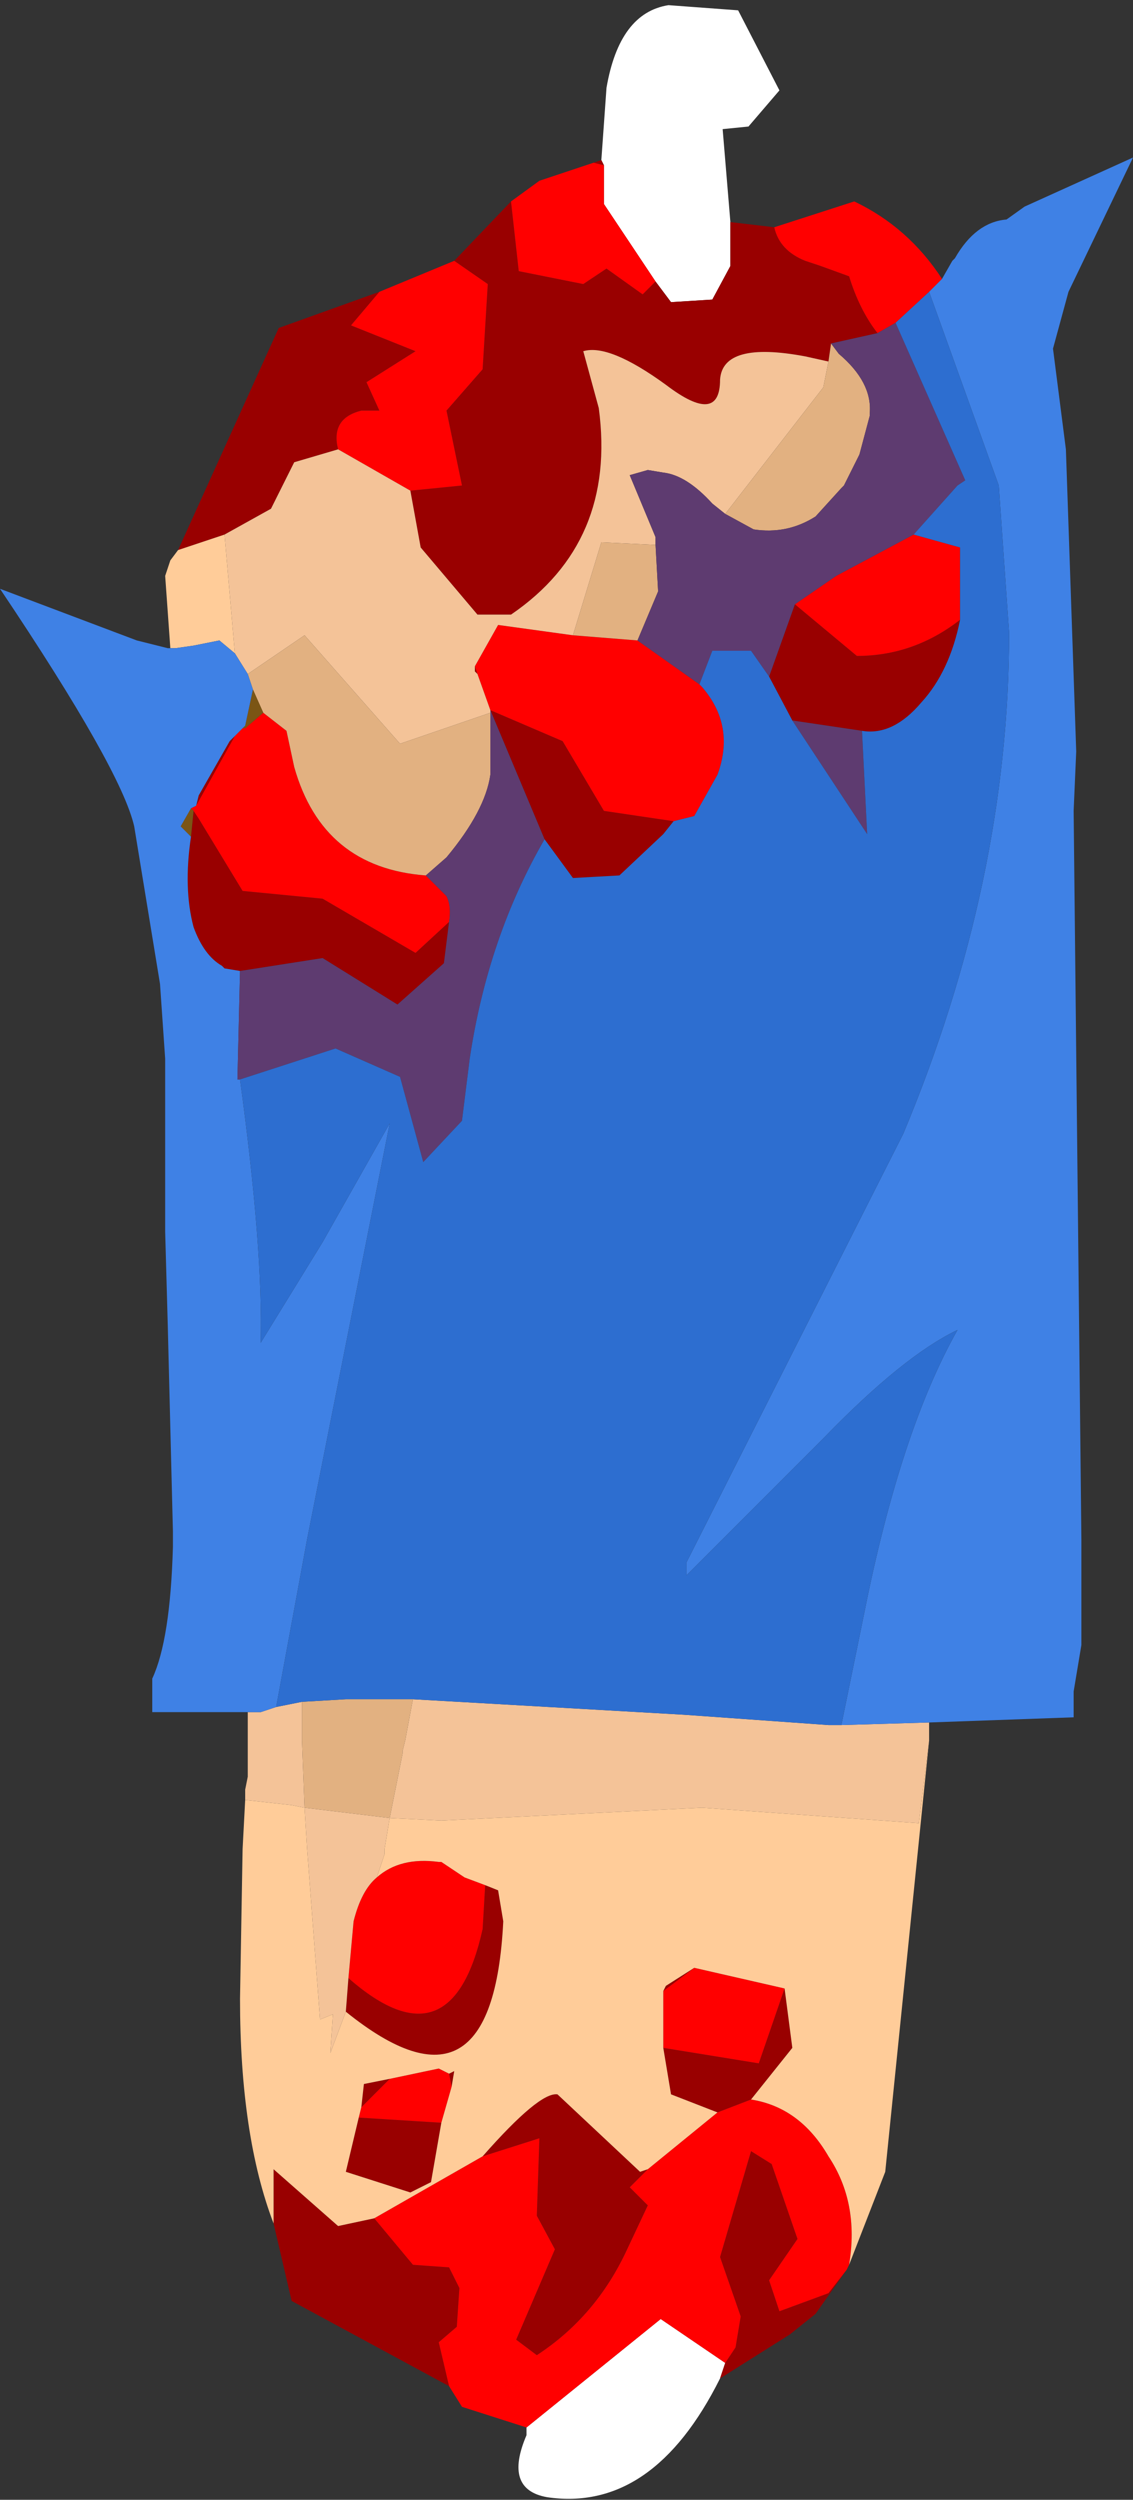 <?xml version="1.0" encoding="UTF-8" standalone="no"?>
<svg xmlns:ffdec="https://www.free-decompiler.com/flash" xmlns:xlink="http://www.w3.org/1999/xlink" ffdec:objectType="frame" height="48.4px" width="21.95px" xmlns="http://www.w3.org/2000/svg">
  <rect width="100%" height="100%" fill="#333333" stroke="none"/>
  <g transform="matrix(1.0, 0.0, 0.0, 1.0, 12.05, 23.5)">
    <use ffdec:characterId="1346" height="48.4" transform="matrix(1.0, 0.0, 0.0, 1.0, -12.05, -23.5)" width="21.95" xlink:href="#shape0"/>
  </g>
  <defs>
    <g id="shape0" transform="matrix(1.0, 0.0, 0.0, 1.0, 12.05, 23.5)">
      <path d="M1.9 22.55 Q0.6 25.15 -1.45 24.85 -2.3 24.7 -1.85 23.65 L-1.85 23.5 0.75 21.4 2.0 22.25 1.9 22.55 M-0.4 -20.4 L-0.3 -21.8 Q-0.05 -23.25 0.9 -23.4 L2.25 -23.3 3.05 -21.75 2.45 -21.05 1.95 -21.0 2.1 -19.2 2.1 -18.35 1.75 -17.7 0.95 -17.65 0.65 -18.05 -0.25 -19.4 -0.35 -19.55 -0.35 -20.3 -0.4 -20.4" fill="#ffffff" fill-rule="evenodd" stroke="none"/>
      <path d="M4.35 20.45 L3.75 21.3 3.25 21.7 1.9 22.55 2.0 22.25 2.2 21.95 2.3 21.35 1.9 20.2 2.5 18.15 2.9 18.4 3.4 19.85 2.85 20.65 3.05 21.25 4.0 20.9 4.35 20.45 M-3.35 22.7 L-6.4 21.05 -6.75 19.55 -6.75 18.5 -5.5 19.6 -4.8 19.45 -4.05 20.35 -3.35 20.4 -3.15 20.8 -3.2 21.55 -3.55 21.85 -3.35 22.7 M-8.6 -12.85 L-6.65 -17.15 -4.7 -17.85 -5.25 -17.2 -4.0 -16.7 -4.95 -16.1 -4.7 -15.55 -5.05 -15.55 Q-5.65 -15.4 -5.5 -14.8 L-6.35 -14.55 -6.8 -13.65 -7.7 -13.15 -8.6 -12.85 M-3.25 -18.45 L-2.15 -19.6 -2.0 -18.25 -0.75 -18.0 -0.3 -18.3 0.4 -17.8 0.65 -18.05 0.95 -17.65 1.75 -17.7 2.1 -18.35 2.1 -19.2 2.95 -19.1 Q3.05 -18.65 3.55 -18.45 L3.85 -18.35 4.4 -18.15 Q4.6 -17.5 4.95 -17.05 L4.05 -16.85 4.0 -16.5 3.55 -16.6 Q1.95 -16.9 1.9 -16.15 1.9 -15.25 0.85 -16.05 -0.25 -16.85 -0.75 -16.7 L-0.45 -15.6 Q-0.1 -13.0 -2.15 -11.6 L-2.8 -11.6 -3.9 -12.9 -4.1 -14.0 -3.1 -14.1 -3.4 -15.55 -2.7 -16.35 -2.6 -18.0 -3.25 -18.45 M-0.55 -20.35 L-0.4 -20.4 -0.35 -20.3 -0.55 -20.35 M-2.8 -10.45 L-2.85 -10.5 -2.85 -10.6 -2.8 -10.45 M6.55 -11.5 Q6.35 -10.5 5.8 -9.9 5.25 -9.25 4.65 -9.35 L3.3 -9.55 2.85 -10.4 3.35 -11.8 4.55 -10.8 Q5.65 -10.8 6.55 -11.5 M1.0 -7.6 L0.8 -7.35 -0.05 -6.55 -0.95 -6.5 -1.5 -7.25 -2.55 -9.75 -1.15 -9.15 -0.35 -7.8 1.0 -7.6 M-2.65 13.0 L-2.4 13.1 -2.3 13.7 Q-2.5 17.75 -5.35 15.45 L-5.3 14.8 Q-3.3 16.55 -2.7 13.85 L-2.65 13.0 M0.8 15.05 L0.85 14.95 1.4 14.6 0.8 15.05 M3.15 15.0 L3.3 16.15 2.5 17.15 1.85 17.4 0.95 17.05 0.8 16.15 2.65 16.45 3.15 15.0 M-2.7 18.25 Q-1.6 17.0 -1.25 17.05 L0.35 18.55 0.5 18.5 0.15 18.85 0.5 19.2 0.1 20.05 Q-0.5 21.35 -1.65 22.1 L-2.05 21.8 -1.3 20.05 -1.65 19.4 -1.6 17.9 -2.7 18.25 M-3.35 -5.65 L-3.45 -4.85 -4.35 -4.05 -5.8 -4.95 -7.4 -4.7 -7.7 -4.75 -7.75 -4.8 Q-8.1 -5.0 -8.3 -5.55 -8.5 -6.3 -8.35 -7.3 L-8.3 -7.8 -8.2 -7.65 -7.35 -6.25 -5.8 -6.1 -4.0 -5.05 -3.35 -5.65 M-8.25 -7.9 L-8.2 -8.1 -7.6 -9.15 -7.5 -9.25 -8.25 -7.9 M-3.35 16.65 L-3.25 16.6 -3.3 16.9 -3.35 16.65 M-3.5 17.6 L-3.7 18.75 -4.1 18.95 -5.35 18.55 -5.1 17.5 -3.5 17.6 M-5.05 17.3 L-5.0 16.85 -4.5 16.75 -5.05 17.3" fill="#990000" fill-rule="evenodd" stroke="none"/>
      <path d="M6.2 -18.1 L5.95 -17.85 5.3 -17.25 4.95 -17.05 Q4.6 -17.5 4.4 -18.15 L3.85 -18.35 3.55 -18.45 Q3.05 -18.65 2.95 -19.1 L4.5 -19.6 Q5.55 -19.1 6.2 -18.1 M4.4 20.35 L4.35 20.45 4.0 20.9 3.05 21.25 2.85 20.65 3.4 19.85 2.9 18.4 2.5 18.15 1.9 20.2 2.3 21.35 2.2 21.95 2.0 22.25 0.75 21.4 -1.85 23.5 -3.1 23.1 -3.35 22.7 -3.55 21.85 -3.2 21.55 -3.15 20.8 -3.35 20.4 -4.05 20.35 -4.8 19.45 -2.7 18.25 -1.6 17.9 -1.65 19.4 -1.3 20.05 -2.05 21.8 -1.65 22.1 Q-0.5 21.35 0.1 20.05 L0.5 19.2 0.15 18.85 0.5 18.5 1.85 17.4 2.5 17.15 Q3.45 17.3 4.0 18.25 4.6 19.15 4.4 20.35 M-4.7 -17.85 L-3.25 -18.45 -2.6 -18.0 -2.7 -16.35 -3.4 -15.55 -3.1 -14.1 -4.1 -14.0 -5.5 -14.8 Q-5.65 -15.4 -5.05 -15.55 L-4.7 -15.55 -4.95 -16.1 -4.0 -16.7 -5.25 -17.2 -4.7 -17.85 M-2.15 -19.6 L-1.6 -20.0 -0.55 -20.35 -0.35 -20.3 -0.35 -19.55 -0.25 -19.4 0.65 -18.05 0.4 -17.8 -0.3 -18.3 -0.75 -18.0 -2.0 -18.25 -2.15 -19.6 M-2.55 -9.75 L-2.8 -10.45 -2.85 -10.6 -2.4 -11.4 -0.95 -11.2 0.3 -11.1 1.5 -10.25 1.55 -10.2 Q2.2 -9.45 1.85 -8.5 L1.4 -7.7 1.0 -7.6 -0.35 -7.8 -1.15 -9.15 -2.55 -9.75 M5.65 -13.15 L6.55 -12.9 6.55 -11.5 Q5.65 -10.8 4.55 -10.8 L3.35 -11.8 4.15 -12.35 5.65 -13.15 M-4.75 12.85 Q-4.3 12.45 -3.55 12.55 L-3.5 12.55 -3.05 12.85 -2.65 13.0 -2.7 13.85 Q-3.3 16.55 -5.3 14.8 L-5.2 13.7 Q-5.05 13.1 -4.75 12.85 M1.4 14.6 L3.15 15.0 2.65 16.45 0.8 16.15 0.8 15.05 1.4 14.6 M-3.8 -6.55 L-3.4 -6.15 Q-3.3 -5.95 -3.35 -5.65 L-4.0 -5.05 -5.8 -6.1 -7.35 -6.25 -8.2 -7.65 -8.3 -7.8 -8.35 -7.85 -8.25 -7.9 -7.5 -9.25 -7.35 -9.4 -7.3 -9.4 -6.95 -9.7 -6.5 -9.35 -6.35 -8.65 Q-5.8 -6.7 -3.8 -6.55 M-3.35 16.65 L-3.3 16.9 -3.5 17.6 -5.1 17.5 -5.05 17.3 -4.5 16.75 -3.55 16.55 -3.35 16.65" fill="#ff0000" fill-rule="evenodd" stroke="none"/>
      <path d="M4.25 9.9 L5.95 9.85 5.95 10.2 5.75 11.8 1.55 11.5 -3.5 11.75 -4.5 11.7 -4.6 12.3 -4.6 12.4 -4.75 12.85 Q-5.05 13.1 -5.2 13.7 L-5.3 14.8 -5.35 15.45 -5.65 16.25 -5.6 15.5 -5.85 15.6 -6.1 12.3 -6.15 11.5 -6.4 11.45 -7.3 11.35 -7.3 11.15 -7.25 10.9 -7.25 9.65 -7.0 9.65 -6.7 9.55 -6.2 9.45 -6.2 10.0 -6.2 10.2 -6.15 11.5 -4.5 11.7 -4.25 10.45 -4.25 10.4 -4.2 10.2 -4.05 9.4 1.2 9.7 4.0 9.9 4.25 9.9 M4.0 -16.5 L3.9 -16.0 2.0 -13.55 1.75 -13.75 Q1.25 -14.3 0.8 -14.35 L0.5 -14.4 0.15 -14.3 0.65 -13.1 0.65 -12.95 -0.4 -13.0 -0.95 -11.2 -2.4 -11.4 -2.85 -10.6 -2.85 -10.5 -2.8 -10.45 -2.55 -9.75 -2.55 -9.7 -4.3 -9.1 -6.15 -11.2 -7.25 -10.45 -7.5 -10.85 -7.7 -13.15 -6.8 -13.65 -6.35 -14.55 -5.5 -14.8 -4.1 -14.0 -3.9 -12.9 -2.8 -11.6 -2.15 -11.6 Q-0.1 -13.0 -0.45 -15.6 L-0.75 -16.7 Q-0.25 -16.85 0.85 -16.05 1.9 -15.25 1.9 -16.15 1.95 -16.9 3.55 -16.6 L4.0 -16.5" fill="#f4c398" fill-rule="evenodd" stroke="none"/>
      <path d="M5.95 10.2 L5.1 18.55 4.4 20.35 Q4.6 19.15 4.0 18.25 3.45 17.3 2.5 17.15 L3.3 16.15 3.15 15.0 1.4 14.6 0.85 14.95 0.8 15.05 0.8 16.15 0.95 17.05 1.85 17.4 0.5 18.5 0.35 18.55 -1.25 17.05 Q-1.6 17.0 -2.7 18.25 L-4.8 19.45 -5.5 19.6 -6.75 18.5 -6.75 19.55 Q-7.4 17.85 -7.4 15.2 L-7.35 12.3 -7.3 11.35 -6.4 11.45 -6.15 11.5 -6.1 12.3 -5.85 15.6 -5.6 15.5 -5.65 16.25 -5.35 15.45 Q-2.5 17.75 -2.3 13.7 L-2.4 13.1 -2.65 13.0 -3.05 12.85 -3.5 12.55 -3.55 12.55 Q-4.3 12.45 -4.75 12.85 L-4.6 12.4 -4.6 12.3 -4.5 11.7 -3.5 11.75 1.55 11.5 5.75 11.8 5.95 10.2 M-8.75 -10.95 L-8.85 -12.35 -8.75 -12.65 -8.6 -12.85 -7.7 -13.15 -7.5 -10.85 -7.8 -11.1 -8.3 -11.0 -8.65 -10.95 -8.75 -10.95 M-3.3 16.9 L-3.25 16.6 -3.35 16.65 -3.55 16.55 -4.5 16.75 -5.0 16.85 -5.05 17.3 -5.1 17.5 -5.35 18.55 -4.1 18.95 -3.7 18.75 -3.5 17.6 -3.3 16.9" fill="#ffcc99" fill-rule="evenodd" stroke="none"/>
      <path d="M4.0 -16.5 L4.05 -16.85 4.2 -16.65 Q4.85 -16.1 4.8 -15.5 L4.8 -15.45 4.6 -14.7 4.3 -14.1 4.25 -14.05 3.75 -13.5 Q3.2 -13.15 2.55 -13.25 L2.0 -13.55 3.9 -16.0 4.0 -16.5 M-7.25 -10.45 L-6.15 -11.2 -4.3 -9.1 -2.55 -9.7 -2.55 -8.5 Q-2.65 -7.8 -3.4 -6.9 L-3.8 -6.55 Q-5.8 -6.7 -6.35 -8.65 L-6.5 -9.35 -6.95 -9.7 -7.15 -10.15 -7.25 -10.45 M-0.95 -11.2 L-0.4 -13.0 0.65 -12.95 0.7 -12.05 0.3 -11.1 -0.95 -11.2 M-6.2 9.45 L-5.35 9.4 -4.05 9.4 -4.2 10.2 -4.25 10.4 -4.25 10.45 -4.5 11.7 -6.15 11.5 -6.2 10.2 -6.2 10.0 -6.2 9.45" fill="#e2b181" fill-rule="evenodd" stroke="none"/>
      <path d="M-7.35 -9.4 L-7.3 -9.45 -7.15 -10.15 -6.95 -9.7 -7.3 -9.4 -7.35 -9.4 M-8.35 -7.85 L-8.3 -7.8 -8.35 -7.3 -8.55 -7.5 -8.35 -7.85" fill="#7b5515" fill-rule="evenodd" stroke="none"/>
      <path d="M6.2 -18.1 L6.4 -18.45 6.45 -18.5 Q6.85 -19.2 7.45 -19.25 L7.8 -19.5 9.9 -20.45 8.65 -17.85 8.35 -16.75 8.6 -14.8 8.8 -8.95 8.75 -7.8 8.9 6.3 8.9 8.35 8.75 9.25 8.75 9.75 5.95 9.85 4.25 9.9 4.7 7.7 Q5.4 4.2 6.5 2.25 5.45 2.75 3.9 4.35 L1.25 7.0 1.25 6.75 5.45 -1.55 Q7.5 -6.45 7.5 -11.25 L7.3 -14.1 5.95 -17.85 6.2 -18.1 M-7.25 9.65 L-9.1 9.65 -9.1 9.0 Q-8.75 8.25 -8.7 6.45 L-8.7 6.15 -8.8 2.15 -8.85 0.35 -8.85 -3.0 -8.95 -4.45 -9.45 -7.5 Q-9.7 -8.6 -12.05 -12.1 L-9.4 -11.1 -8.8 -10.95 -8.75 -10.95 -8.65 -10.95 -8.3 -11.0 -7.8 -11.1 -7.5 -10.85 -7.25 -10.45 -7.15 -10.15 -7.3 -9.45 -7.35 -9.4 -7.5 -9.25 -7.6 -9.15 -8.2 -8.1 -8.25 -7.9 -8.35 -7.85 -8.55 -7.5 -8.35 -7.3 Q-8.5 -6.3 -8.3 -5.55 -8.1 -5.0 -7.75 -4.8 L-7.7 -4.75 -7.4 -4.7 -7.45 -2.6 -7.4 -2.6 Q-6.95 0.7 -7.0 2.5 L-5.8 0.55 -4.5 -1.75 -6.1 6.3 -6.7 9.55 -7.0 9.65 -7.25 9.65" fill="#3f81e5" fill-rule="evenodd" stroke="none"/>
      <path d="M4.95 -17.05 L5.3 -17.25 6.65 -14.2 6.5 -14.1 5.65 -13.15 4.15 -12.35 3.35 -11.8 2.85 -10.4 2.5 -10.9 1.75 -10.9 1.5 -10.25 0.3 -11.1 0.7 -12.05 0.65 -12.95 0.65 -13.1 0.15 -14.3 0.5 -14.4 0.8 -14.35 Q1.25 -14.3 1.75 -13.75 L2.0 -13.55 2.55 -13.25 Q3.2 -13.15 3.75 -13.5 L4.25 -14.05 4.3 -14.1 4.6 -14.7 4.8 -15.45 4.8 -15.5 Q4.85 -16.1 4.2 -16.65 L4.05 -16.85 4.95 -17.05 M-2.55 -9.7 L-2.55 -9.75 -1.5 -7.25 Q-2.6 -5.35 -2.95 -3.0 L-3.1 -1.8 -3.85 -1.0 -4.3 -2.65 -5.55 -3.2 -7.4 -2.6 -7.45 -2.6 -7.4 -4.7 -5.8 -4.95 -4.35 -4.05 -3.45 -4.85 -3.35 -5.65 Q-3.3 -5.95 -3.4 -6.15 L-3.8 -6.55 -3.4 -6.9 Q-2.65 -7.8 -2.55 -8.5 L-2.55 -9.7 M4.65 -9.35 L4.75 -7.35 3.3 -9.55 4.65 -9.35" fill="#5e3b70" fill-rule="evenodd" stroke="none"/>
      <path d="M5.95 -17.85 L7.3 -14.1 7.5 -11.25 Q7.5 -6.45 5.45 -1.55 L1.25 6.75 1.25 7.0 3.9 4.35 Q5.45 2.75 6.5 2.25 5.4 4.2 4.7 7.7 L4.25 9.9 4.0 9.9 1.2 9.7 -4.05 9.4 -5.35 9.4 -6.2 9.45 -6.7 9.55 -6.1 6.3 -4.5 -1.75 -5.8 0.55 -7.0 2.5 Q-6.95 0.7 -7.4 -2.6 L-5.55 -3.2 -4.3 -2.65 -3.85 -1.0 -3.1 -1.8 -2.95 -3.0 Q-2.6 -5.35 -1.5 -7.25 L-0.95 -6.5 -0.05 -6.55 0.8 -7.35 1.0 -7.6 1.4 -7.7 1.85 -8.5 Q2.2 -9.45 1.55 -10.2 L1.5 -10.25 1.75 -10.9 2.5 -10.9 2.85 -10.4 3.3 -9.55 4.75 -7.35 4.65 -9.35 Q5.25 -9.25 5.8 -9.9 6.35 -10.5 6.55 -11.5 L6.55 -12.9 5.65 -13.15 6.5 -14.1 6.65 -14.2 5.3 -17.25 5.95 -17.85" fill="#2d6ed0" fill-rule="evenodd" stroke="none"/>
    </g>
  </defs>
</svg>
